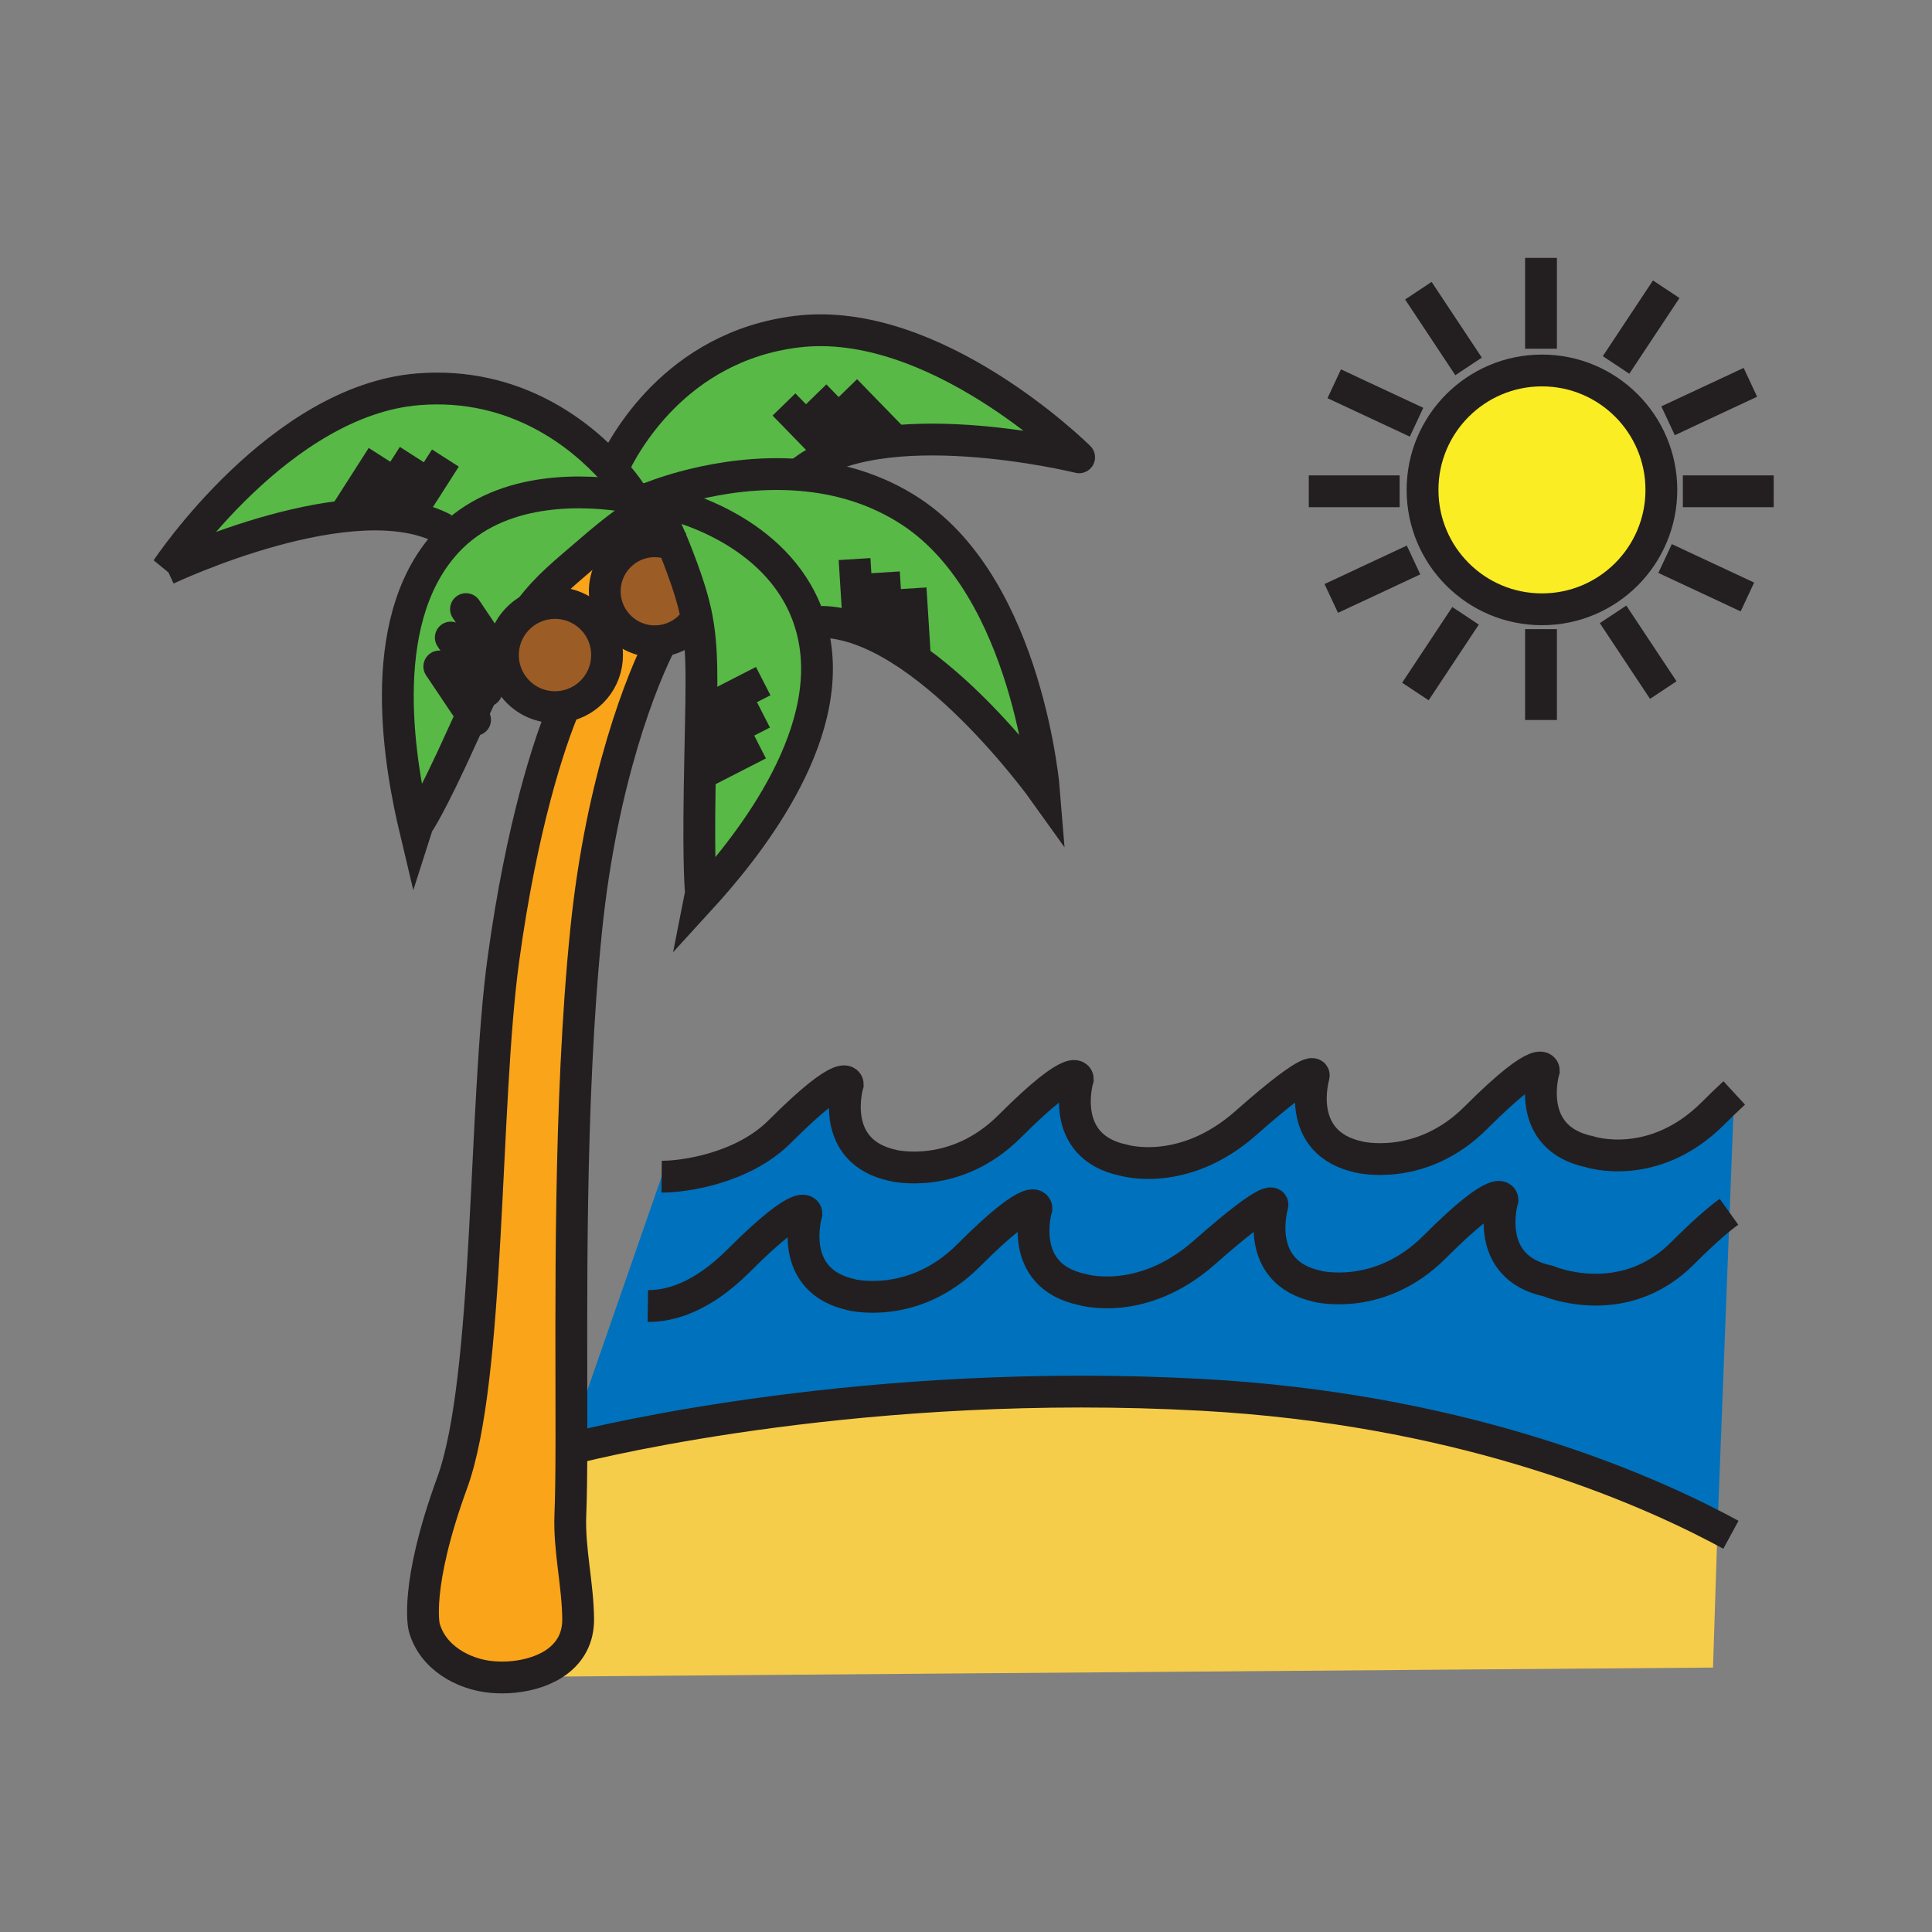 <?xml version="1.0" encoding="iso-8859-1"?>
<!-- Generator: Adobe Illustrator 12.0.1, SVG Export Plug-In . SVG Version: 6.00 Build 51448)  -->
<!DOCTYPE svg PUBLIC "-//W3C//DTD SVG 1.1//EN" "http://www.w3.org/Graphics/SVG/1.1/DTD/svg11.dtd">
<svg version="1.1" id="Layer_1" xmlns="http://www.w3.org/2000/svg" xmlns:xlink="http://www.w3.org/1999/xlink" width="850.394" height="850.394"
     viewBox="0 0 850.394 850.394" style="overflow:visible;enable-background:new 0 0 850.394 850.394;"
     xml:space="preserve">
<rect x="0" y="0" width="850.394" height="850.394" fill="#808080" stroke="none"/>
<g id="XMLID_6_">
	<g>
		<path style="fill:#FAA41A;" d="M251.51,637.61c-0.03,11.689-0.15,21.58-0.46,29.149c-0.62,15.271,3.33,30.721,3.43,45.98
			c0.11,16.43-14.12,23.939-28.38,25.37l-9.43,0.069c-12.94-1.109-26.45-8.81-29.97-22.04c0,0-4.41-17.64,12.34-63.47
			c16.75-45.84,13.82-166.65,22.52-230.27c8.08-59.07,20.35-95.99,27-111.55c10.62-2,18.65-11.32,18.65-22.52
			c0-12.66-10.26-22.92-22.92-22.92c-3.99,0-7.75,1.02-11.02,2.82c7.89-10.37,15.51-16.24,27.06-26.21
			c18.72-16.14,25.58-18.8,27.54-19.22c1.84,2.72,4.62,7.74,8.42,16.98c-2.5-0.99-5.23-1.53-8.08-1.53c-12.16,0-22.01,9.85-22.01,22
			s9.85,22.01,22.01,22.01c1.04,0,2.05-0.07,3.05-0.21C282.71,298.32,264.77,343,258,409.47c-7.74,75.98-6.43,167.03-6.48,222.669
			C251.52,634,251.51,635.83,251.51,637.61z"/>
        <path style="fill:#58B947;" d="M195.48,232.9C155.89,211.59,74.52,250,73.45,250.5c0.76-1.14,49.71-74.19,110.49-79.14
			c43.79-3.56,72.65,21.01,85.54,35.31c4.07,4.51,6.55,8,7.41,9.26l-0.45,2.59c-17.99-2.91-53.85-5.08-77.32,17.49L195.48,232.9z"/>
        <path style="fill:#58B947;" d="M219.78,289.96c-2.03,3.82-4.19,8.07-6.5,12.83c-1.77,3.65-3.64,7.6-5.61,11.9
			c-1.14,2.45-2.31,5.02-3.52,7.7c-15.21,33.76-20.34,40.5-20.34,40.5l-0.91,2.85c-6.46-27.12-18.69-91.05,13.1-126.5
			c1.01-1.13,2.05-2.21,3.12-3.23c23.47-22.57,59.33-20.4,77.32-17.49c4.42,0.71,7.77,1.47,9.58,1.92c0.45,0.47,1.06,1.2,1.85,2.36
			c-1.96,0.42-8.82,3.08-27.54,19.22c-11.55,9.97-19.17,15.84-27.06,26.21c-6.71,3.68-11.37,10.62-11.85,18.7
			C220.88,287.91,220.33,288.92,219.78,289.96z"/>
        <path style="fill:#58B947;" d="M288.48,222.72l5.4-1.18c5.78,1.35,50.96,13.11,62.92,53.2c0.42,1.38,0.79,2.8,1.12,4.25
			c10.58,46.43-31.15,96.39-49.95,116.96l0.58-2.94c0,0-1.18-9.41-0.58-46.43c0.66-41.44,1.85-58.07-1.25-74.43
			c0.05-0.05,0.08-0.11,0.12-0.17l-0.67-2.57c-0.62-2.8-1.36-5.63-2.27-8.62l-5.21-19.89c-0.77-0.42-1.57-0.79-2.4-1.12
			c-3.8-9.24-6.58-14.26-8.42-16.98c0.31-0.07,0.5-0.08,0.59-0.08C288.47,222.72,288.47,222.72,288.48,222.72z"/>
        <path style="fill:#58B947;" d="M286.02,220.44c-0.66-0.69-0.98-0.81-0.98-0.81s30.9-13.36,66.83-10.58
			c16.28,1.26,33.6,5.83,49.54,16.46c51.13,34.09,58.18,122.83,58.18,122.83s-52.9-74.05-98.15-74.63l-4.64,1.03
			c-11.96-40.09-57.14-51.85-62.92-53.2l-5.4,1.18c-0.01,0-0.01,0-0.02,0c-0.09,0-0.28,0.01-0.59,0.08
			C287.08,221.64,286.47,220.91,286.02,220.44z"/>
        <path style="fill:#58B947;" d="M286.02,220.44c-1.81-0.45-5.16-1.21-9.58-1.92l0.45-2.59c-0.86-1.26-3.34-4.75-7.41-9.26
			c4.71-10.36,27.67-54.16,81.39-60.7c60.39-7.36,122.899,54.1,124.12,55.32c-1.63-0.39-88.68-21.48-123.08,7.28l-0.04,0.48
			c-35.93-2.78-66.83,10.58-66.83,10.58S285.36,219.75,286.02,220.44z"/>
        <path style="fill:#FBED24;" d="M678.71,163.07c29.021,0,52.56,23.53,52.56,52.56c0,29.03-23.539,52.56-52.56,52.56
			c-29.03,0-52.56-23.53-52.56-52.56C626.15,186.6,649.68,163.07,678.71,163.07z"/>
        <path style="fill:#F6CC4B;" d="M755.99,672.41L754,734l-527.9,4.11c14.26-1.431,28.49-8.94,28.38-25.37
			c-0.1-15.26-4.05-30.71-3.43-45.98c0.31-7.569,0.43-17.46,0.46-29.149c14.43-3.66,130.84-31.67,277.63-23.641
			C639.33,620,716.81,651.97,755.99,672.41z"/>
        <path style="fill:#0071BC;" d="M392.27,512.84c1.25,0.32,28.22,6.851,52.21-17.13c29.92-29.92,29.92-20.81,29.92-20.81
			s-8.891,29.699,20.17,35.77c0,0,26.22,8.01,53.77-16.32c31.72-28.01,29.92-20.81,29.92-20.81s-8.899,29.7,20.17,35.78l-1.05-0.19
			c1.25,0.32,28.22,6.851,52.21-17.13c29.93-29.93,29.93-20.82,29.93-20.82s-8.899,29.7,20.15,35.771c0,0,28.061,9.38,54.37-16.931
			c3.49-3.489,6.57-6.449,9.3-8.96L756,672l-0.01,0.41C716.81,651.97,639.33,620,529.14,613.97
			c-146.79-8.029-263.2,19.98-277.63,23.641c0-1.78,0.01-3.61,0.01-5.471l39.7-114.22c9.41,0.1,35.64-3.479,52.01-19.85
			c29.92-29.931,29.92-20.82,29.92-20.82s-8.89,29.7,20.16,35.78L392.27,512.84z"/>
        <path style="fill:#FFFFFF;" d="M306.17,269.41l0.67,2.57c-0.04,0.06-0.07,0.12-0.12,0.17
			C306.55,271.24,306.36,270.33,306.17,269.41z"/>
        <path style="fill:#9C5C25;" d="M291.26,282.05c-1,0.14-2.01,0.21-3.05,0.21c-12.16,0-22.01-9.86-22.01-22.01s9.85-22,22.01-22
			c2.85,0,5.58,0.54,8.08,1.53c1.23,3,2.58,6.45,4.03,10.41c1.41,3.83,2.59,7.31,3.58,10.6l2.27,8.62c0.19,0.92,0.38,1.83,0.55,2.74
			C303.33,277.43,297.75,281.15,291.26,282.05z"/>
        <path style="fill:#FFFFFF;" d="M298.69,240.9l5.21,19.89c-0.99-3.29-2.17-6.77-3.58-10.6c-1.45-3.96-2.8-7.41-4.03-10.41
			C297.12,240.11,297.92,240.48,298.69,240.9z"/>
        <path style="fill:#9C5C25;" d="M248.56,310.85c-1.38,0.26-2.81,0.4-4.27,0.4c-12.66,0-22.92-10.26-22.92-22.92
			c0-0.47,0.01-0.94,0.05-1.4c4.31-7.86,8.11-13.78,11.85-18.7c3.27-1.8,7.03-2.82,11.02-2.82c12.66,0,22.92,10.26,22.92,22.92
			C267.21,299.53,259.18,308.85,248.56,310.85z"/>
        <path style="fill:#FFFFFF;"
              d="M233.27,268.23c-3.74,4.92-7.54,10.84-11.85,18.7C221.9,278.85,226.56,271.91,233.27,268.23z"/>
	</g>
    <g>
		<path style="fill:none;stroke:#231F20;stroke-width:14;" d="M285.04,219.63c0,0,30.9-13.36,66.83-10.58
			c16.28,1.26,33.6,5.83,49.54,16.46c51.13,34.09,58.18,122.83,58.18,122.83s-52.9-74.05-98.15-74.63"/>
        <line style="fill:none;stroke:#231F20;stroke-width:14;" x1="377.9" y1="274.29" x2="376.14" y2="246.08"/>
        <line style="fill:none;stroke:#231F20;stroke-width:14;" x1="390.83" y1="280.17" x2="389.07" y2="251.96"/>
        <line style="fill:none;stroke:#231F20;stroke-width:14;" x1="402.59" y1="287.22" x2="400.82" y2="259.01"/>
        <path style="fill:none;stroke:#231F20;stroke-width:14;" d="M268.53,208.87c0,0,0.3-0.79,0.95-2.2
			c4.71-10.36,27.67-54.16,81.39-60.7c60.39-7.36,122.899,54.1,124.12,55.32c0.01,0.01,0.02,0.01,0,0
			c-1.63-0.39-88.68-21.48-123.08,7.28"/>
        <line style="fill:none;stroke:#231F20;stroke-width:14;" x1="364.79" y1="198.3" x2="345.08" y2="178.03"/>
        <line style="fill:none;stroke:#231F20;stroke-width:14;" x1="378.43" y1="194.34" x2="358.72" y2="174.08"/>
        <line style="fill:none;stroke:#231F20;stroke-width:14;" x1="391.94" y1="192.04" x2="372.23" y2="171.78"/>
        <line style="fill:none;stroke:#231F20;stroke-width:14;" x1="310.78" y1="312.68" x2="335.93" y2="299.8"/>
        <line style="fill:none;stroke:#231F20;stroke-width:14;" x1="310.55" y1="326.88" x2="335.71" y2="314"/>
        <line style="fill:none;stroke:#231F20;stroke-width:14;" x1="308.78" y1="340.47" x2="333.94" y2="327.59"/>
        <path style="fill:none;stroke:#231F20;stroke-width:14;" d="M277.23,216.44c0,0-0.11-0.18-0.34-0.51
			c-0.86-1.26-3.34-4.75-7.41-9.26c-12.89-14.3-41.75-38.87-85.54-35.31c-60.78,4.95-109.73,78-110.5,79.15c0,0,0,0,0.01-0.01
			c1.07-0.5,82.44-38.91,122.03-17.6"/>
        <line style="fill:none;stroke:#231F20;stroke-width:14;" x1="180.81" y1="225.43" x2="196.05" y2="201.62"/>
        <line style="fill:none;stroke:#231F20;stroke-width:14;" x1="166.65" y1="224.29" x2="181.89" y2="200.48"/>
        <line style="fill:none;stroke:#231F20;stroke-width:14;" x1="152.95" y1="224.75" x2="168.19" y2="200.94"/>
        <polyline style="fill:none;stroke:#231F20;stroke-width:14;stroke-linecap:round;stroke-linejoin:round;" points="220.86,291.57 
			219.78,289.96 205.11,268.1 		"/>
        <polyline style="fill:none;stroke:#231F20;stroke-width:14;stroke-linecap:round;stroke-linejoin:round;" points="214.16,304.1 
			213.28,302.79 198.42,280.62 		"/>
        <polyline style="fill:none;stroke:#231F20;stroke-width:14;stroke-linecap:round;stroke-linejoin:round;" points="209.11,316.84 
			207.67,314.69 193.36,293.36 		"/>
        <path style="fill:none;stroke:#231F20;stroke-width:14;" d="M233.27,268.23c7.89-10.37,15.51-16.24,27.06-26.21
			c18.72-16.14,25.58-18.8,27.54-19.22c0.31-0.07,0.5-0.08,0.59-0.08c0.01,0,0.01,0,0.02,0c0.03,0,0.05,0,0.05,0"/>
        <path style="fill:none;stroke:#231F20;stroke-width:14;" d="M287.55,220.84c0,0-0.53-0.15-1.53-0.4
			c-1.81-0.45-5.16-1.21-9.58-1.92c-17.99-2.91-53.85-5.08-77.32,17.49c-1.07,1.02-2.11,2.1-3.12,3.23
			c-31.79,35.45-19.56,99.38-13.1,126.5l0.91-2.85c0,0,5.13-6.74,20.34-40.5c1.21-2.68,2.38-5.25,3.52-7.7
			c1.97-4.3,3.84-8.25,5.61-11.9c2.31-4.76,4.47-9.01,6.5-12.83c0.55-1.04,1.1-2.05,1.64-3.03"/>
        <path style="fill:none;stroke:#231F20;stroke-width:14;" d="M306.84,271.98c-0.04,0.06-0.07,0.12-0.12,0.17
			c-3.39,5.28-8.97,9-15.46,9.9c-1,0.14-2.01,0.21-3.05,0.21c-12.16,0-22.01-9.86-22.01-22.01s9.85-22,22.01-22
			c2.85,0,5.58,0.54,8.08,1.53c0.83,0.33,1.63,0.7,2.4,1.12"/>
        <path style="fill:none;stroke:#231F20;stroke-width:14;" d="M233.27,268.23c3.27-1.8,7.03-2.82,11.02-2.82
			c12.66,0,22.92,10.26,22.92,22.92c0,11.2-8.03,20.52-18.65,22.52c-1.38,0.26-2.81,0.4-4.27,0.4c-12.66,0-22.92-10.26-22.92-22.92
			c0-0.47,0.01-0.94,0.05-1.4C221.9,278.85,226.56,271.91,233.27,268.23z"/>
        <path style="fill:none;stroke:#231F20;stroke-width:14;" d="M291.55,281.49c-0.1,0.18-0.2,0.37-0.29,0.56
			C282.71,298.32,264.77,343,258,409.47c-7.74,75.98-6.43,167.03-6.48,222.669c0,1.86-0.01,3.69-0.01,5.471
			c-0.03,11.689-0.15,21.58-0.46,29.149c-0.62,15.271,3.33,30.721,3.43,45.98c0.11,16.43-14.12,23.939-28.38,25.37
			c-3.2,0.319-6.39,0.33-9.43,0.069c-12.94-1.109-26.45-8.81-29.97-22.04c0,0-4.41-17.64,12.34-63.47
			c16.75-45.84,13.82-166.65,22.52-230.27c8.08-59.07,20.35-95.99,27-111.55c0.29-0.69,0.57-1.34,0.84-1.94"/>
        <path style="fill:none;stroke:#231F20;stroke-width:14;" d="M293.27,221.4c0,0,0.21,0.04,0.61,0.14
			c5.78,1.35,50.96,13.11,62.92,53.2c0.42,1.38,0.79,2.8,1.12,4.25c10.58,46.43-31.15,96.39-49.95,116.96l0.58-2.94
			c0,0-1.18-9.41-0.58-46.43c0.66-41.44,1.85-58.07-1.25-74.43c-0.17-0.91-0.36-1.82-0.55-2.74c-0.62-2.8-1.36-5.63-2.27-8.62
			c-0.99-3.29-2.17-6.77-3.58-10.6c-1.45-3.96-2.8-7.41-4.03-10.41c-3.8-9.24-6.58-14.26-8.42-16.98c-0.79-1.16-1.4-1.89-1.85-2.36
			c-0.66-0.69-0.98-0.81-0.98-0.81"/>
        <path style="fill:none;stroke:#231F20;stroke-width:14;" d="M291.22,517.92c9.41,0.1,35.64-3.479,52.01-19.85
			c29.92-29.931,29.92-20.82,29.92-20.82s-8.89,29.7,20.16,35.78c0,0-1.04-0.19-1.09-0.2c0,0,0.02,0,0.05,0.01
			c1.25,0.32,28.22,6.851,52.21-17.13c29.92-29.92,29.92-20.81,29.92-20.81s-8.891,29.699,20.17,35.77c0,0,26.22,8.01,53.77-16.32
			c31.72-28.01,29.92-20.81,29.92-20.81s-8.899,29.7,20.17,35.78c0,0-1.05-0.19-1.1-0.2c0,0,0.02,0,0.05,0.01
			c1.25,0.32,28.22,6.851,52.21-17.13c29.93-29.93,29.93-20.82,29.93-20.82s-8.899,29.7,20.15,35.771c0,0,28.061,9.38,54.37-16.931
			c3.49-3.489,6.57-6.449,9.3-8.96"/>
        <path style="fill:none;stroke:#231F20;stroke-width:14;" d="M285.16,574.84c9.41,0.12,23.51-3.479,39.87-19.84
			c29.93-29.93,29.93-20.82,29.93-20.82s-8.89,29.7,20.16,35.771c0,0-1.04-0.17-1.09-0.181c0,0,0.02,0,0.05,0.011
			c1.25,0.319,28.23,6.84,52.21-17.15c29.91-29.92,29.91-20.81,29.91-20.81s-8.88,29.699,20.17,35.779c0,0,26.22,8.021,53.77-16.319
			c31.73-28.011,29.931-20.82,29.931-20.82s-8.9,29.71,20.17,35.78c0,0-1.05-0.17-1.101-0.181c0,0,0.021,0,0.051,0.011
			c1.25,0.319,28.229,6.83,52.21-17.15c29.93-29.92,29.93-20.81,29.93-20.81s-8.9,29.699,20.15,35.77c0,0,32.75,14.12,59.06-12.189
			c9.56-9.57,16.08-15.15,20.5-18.311"/>
        <path style="fill:none;stroke:#231F20;stroke-width:14;" d="M731.27,215.63c0,29.03-23.539,52.56-52.56,52.56
			c-29.03,0-52.56-23.53-52.56-52.56c0-29.03,23.529-52.56,52.56-52.56C707.73,163.07,731.27,186.6,731.27,215.63z"/>
        <line style="fill:none;stroke:#231F20;stroke-width:14;" x1="678.29" y1="153.5" x2="678.29" y2="113.51"/>
        <line style="fill:none;stroke:#231F20;stroke-width:14;" x1="646.41" y1="161.28" x2="624.31" y2="127.95"/>
        <line style="fill:none;stroke:#231F20;stroke-width:14;" x1="623.51" y1="185.85" x2="587.28" y2="168.92"/>
        <line style="fill:none;stroke:#231F20;stroke-width:14;" x1="711.33" y1="160.64" x2="733.41" y2="127.31"/>
        <line style="fill:none;stroke:#231F20;stroke-width:14;" x1="734.22" y1="185.21" x2="770.45" y2="168.28"/>
        <line style="fill:none;stroke:#231F20;stroke-width:14;" x1="710.01" y1="270.41" x2="732.11" y2="303.74"/>
        <line style="fill:none;stroke:#231F20;stroke-width:14;" x1="732.91" y1="245.84" x2="769.14" y2="262.77"/>
        <line style="fill:none;stroke:#231F20;stroke-width:14;" x1="645.08" y1="271.05" x2="623" y2="304.38"/>
        <line style="fill:none;stroke:#231F20;stroke-width:14;" x1="622.19" y1="246.48" x2="585.97" y2="263.41"/>
        <line style="fill:none;stroke:#231F20;stroke-width:14;" x1="616.07" y1="216.25" x2="576.08" y2="216.25"/>
        <line style="fill:none;stroke:#231F20;stroke-width:14;" x1="780.72" y1="216.25" x2="740.73" y2="216.25"/>
        <line style="fill:none;stroke:#231F20;stroke-width:14;" x1="678.29" y1="316.92" x2="678.29" y2="276.93"/>
        <path style="fill:none;stroke:#231F20;stroke-width:14;" d="M250,638c0,0,0.51-0.14,1.51-0.39
			c14.43-3.66,130.84-31.67,277.63-23.641c110.19,6.03,187.67,38,226.851,58.44c2.08,1.08,4.04,2.13,5.899,3.14"/>
	</g>
</g>
    <rect style="fill:none;" width="850.394" height="850.394"/>
</svg>
